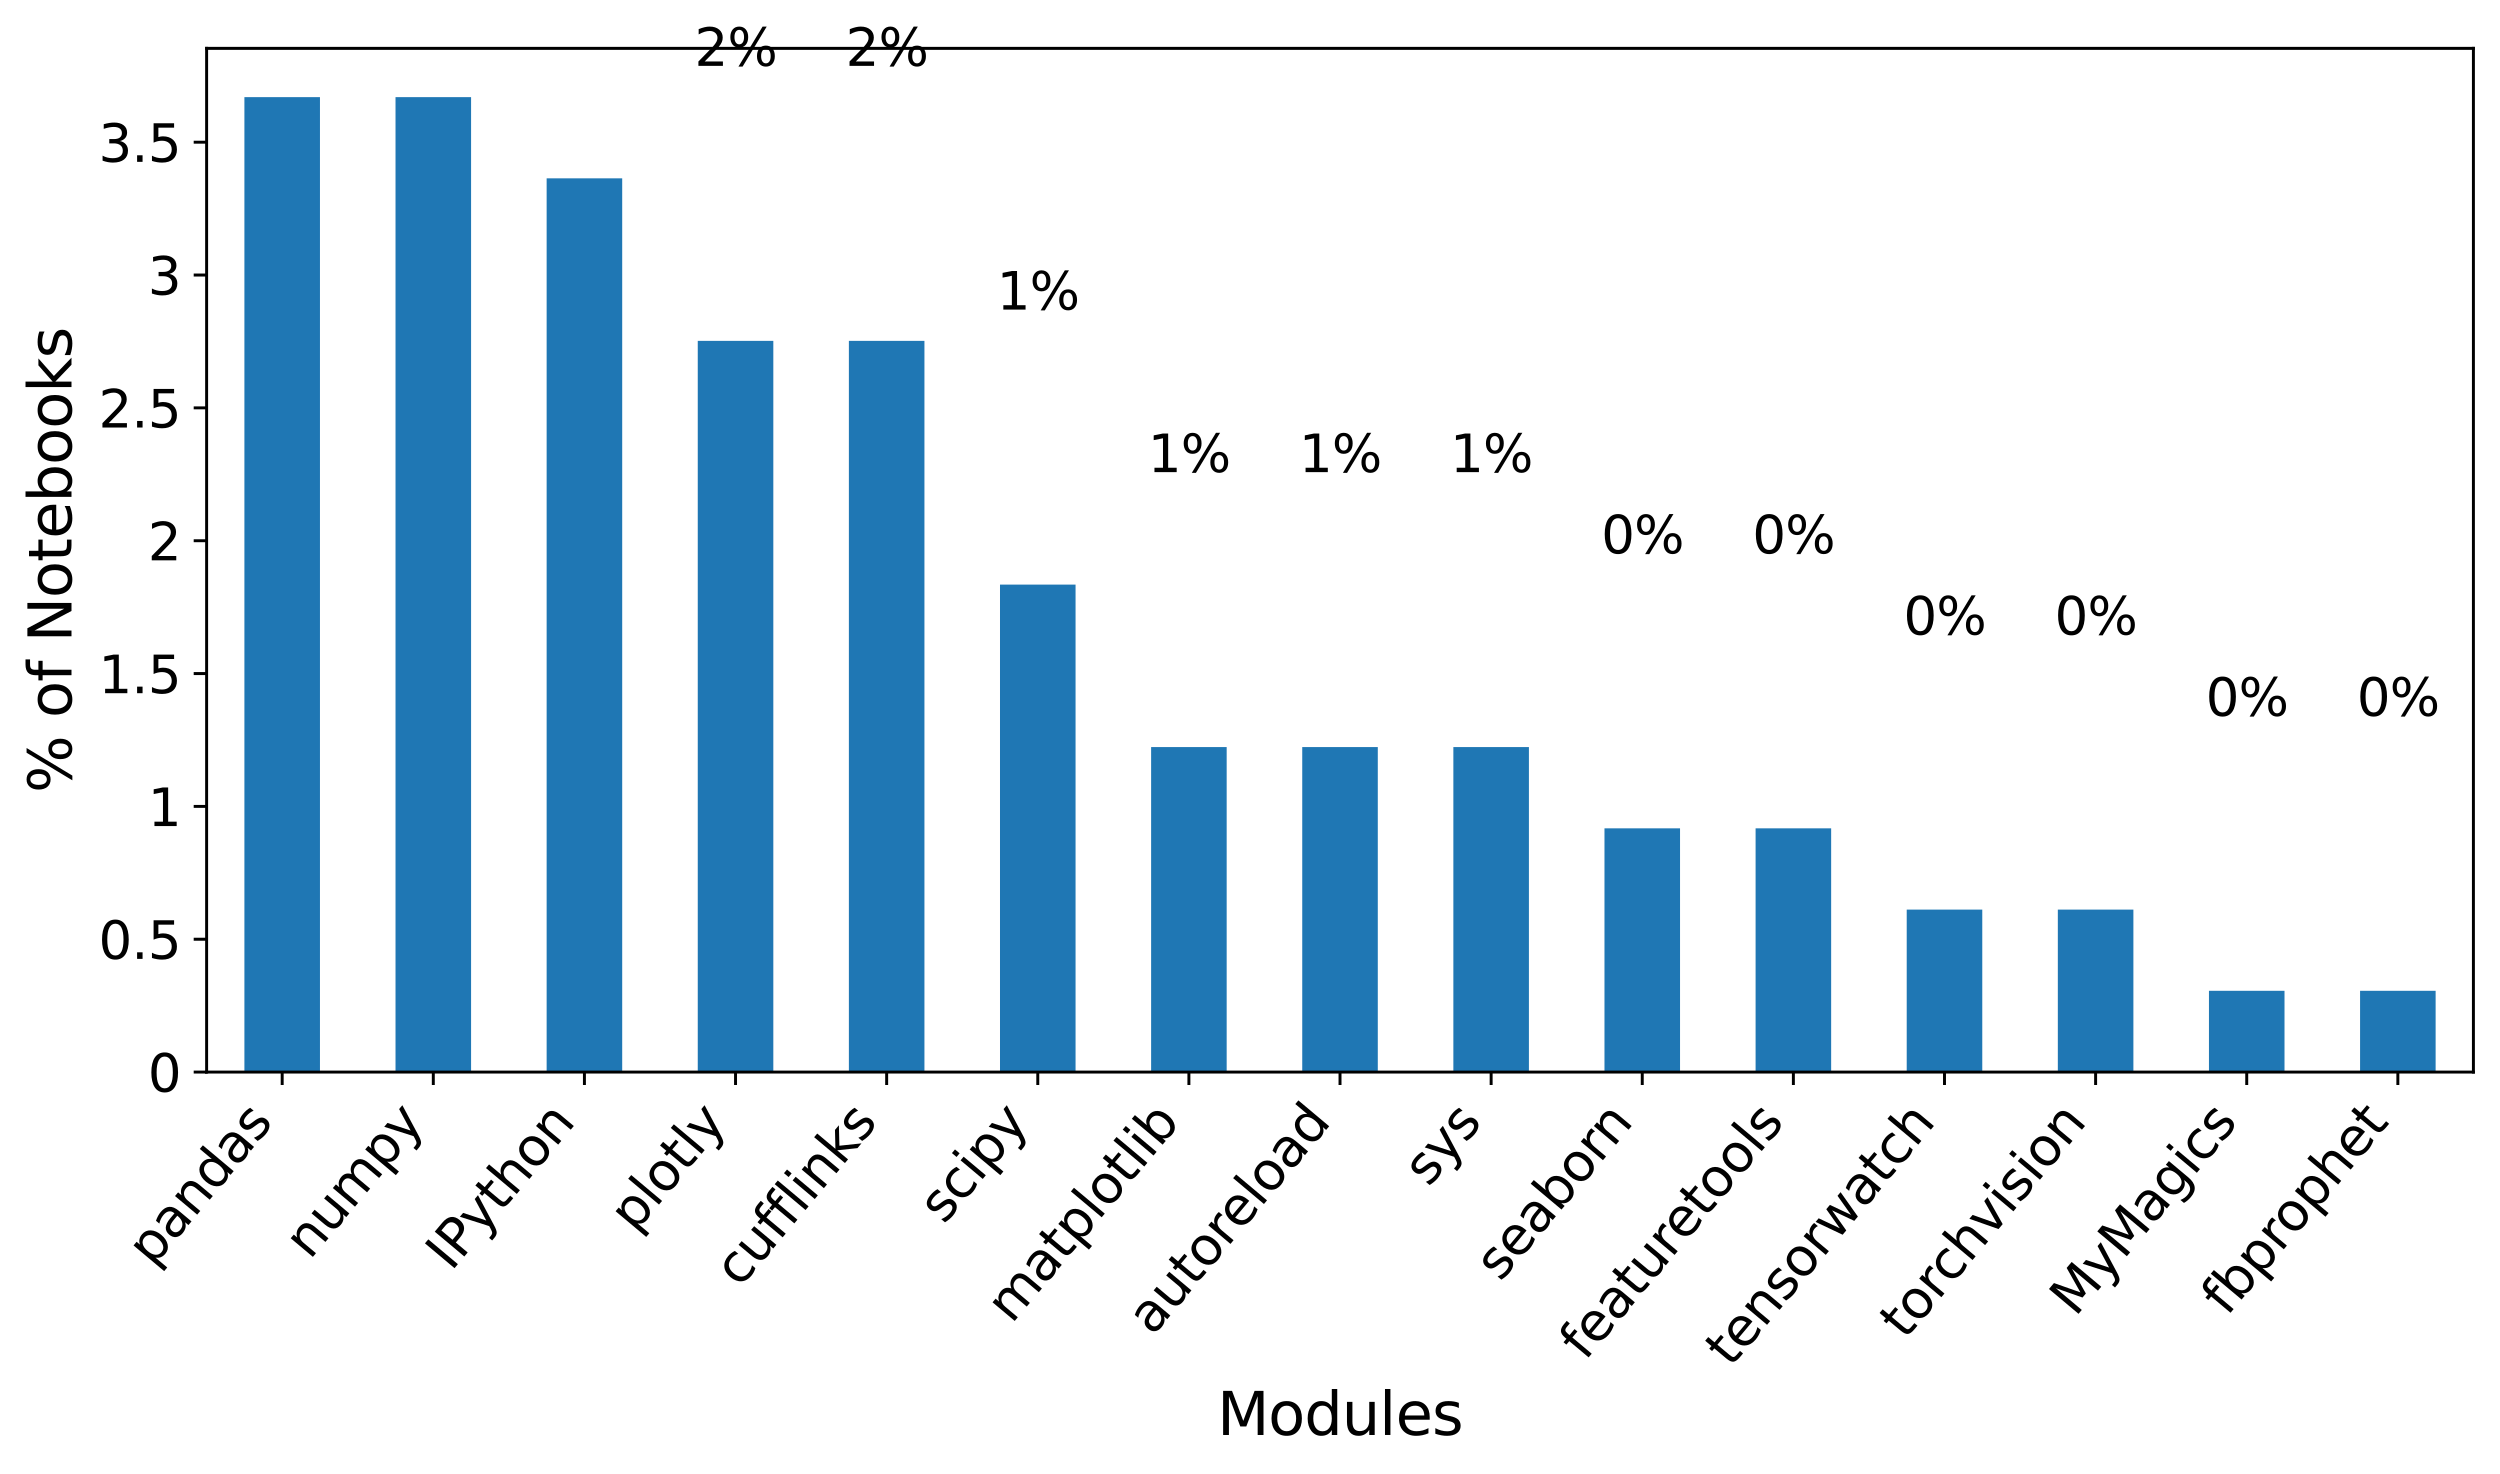 <?xml version="1.0" encoding="utf-8" standalone="no"?>
<!DOCTYPE svg PUBLIC "-//W3C//DTD SVG 1.1//EN"
  "http://www.w3.org/Graphics/SVG/1.1/DTD/svg11.dtd">
<svg xmlns:xlink="http://www.w3.org/1999/xlink" width="676.949pt" height="399.089pt" viewBox="0 0 676.949 399.089" xmlns="http://www.w3.org/2000/svg" version="1.1">
 <defs>
  <style type="text/css">*{stroke-linejoin: round; stroke-linecap: butt}</style>
 </defs>
 <g id="figure_1">
  <g id="patch_1">
   <path d="M 0 399.089 
L 676.949 399.089 
L 676.949 0 
L 0 0 
z
" style="fill: #ffffff"/>
  </g>
  <g id="axes_1">
   <g id="patch_2">
    <path d="M 55.949 290.296 
L 669.749 290.296 
L 669.749 13.096 
L 55.949 13.096 
z
" style="fill: #ffffff"/>
   </g>
   <g id="patch_3">
    <path d="M 66.179 290.296 
L 86.639 290.296 
L 86.639 26.296 
L 66.179 26.296 
z
" clip-path="url(#pff00671249)" style="fill: #1f77b4"/>
   </g>
   <g id="patch_4">
    <path d="M 107.099 290.296 
L 127.559 290.296 
L 127.559 26.296 
L 107.099 26.296 
z
" clip-path="url(#pff00671249)" style="fill: #1f77b4"/>
   </g>
   <g id="patch_5">
    <path d="M 148.019 290.296 
L 168.479 290.296 
L 168.479 48.296 
L 148.019 48.296 
z
" clip-path="url(#pff00671249)" style="fill: #1f77b4"/>
   </g>
   <g id="patch_6">
    <path d="M 188.939 290.296 
L 209.399 290.296 
L 209.399 92.296 
L 188.939 92.296 
z
" clip-path="url(#pff00671249)" style="fill: #1f77b4"/>
   </g>
   <g id="patch_7">
    <path d="M 229.859 290.296 
L 250.319 290.296 
L 250.319 92.296 
L 229.859 92.296 
z
" clip-path="url(#pff00671249)" style="fill: #1f77b4"/>
   </g>
   <g id="patch_8">
    <path d="M 270.779 290.296 
L 291.239 290.296 
L 291.239 158.296 
L 270.779 158.296 
z
" clip-path="url(#pff00671249)" style="fill: #1f77b4"/>
   </g>
   <g id="patch_9">
    <path d="M 311.699 290.296 
L 332.159 290.296 
L 332.159 202.296 
L 311.699 202.296 
z
" clip-path="url(#pff00671249)" style="fill: #1f77b4"/>
   </g>
   <g id="patch_10">
    <path d="M 352.619 290.296 
L 373.079 290.296 
L 373.079 202.296 
L 352.619 202.296 
z
" clip-path="url(#pff00671249)" style="fill: #1f77b4"/>
   </g>
   <g id="patch_11">
    <path d="M 393.539 290.296 
L 413.999 290.296 
L 413.999 202.296 
L 393.539 202.296 
z
" clip-path="url(#pff00671249)" style="fill: #1f77b4"/>
   </g>
   <g id="patch_12">
    <path d="M 434.459 290.296 
L 454.919 290.296 
L 454.919 224.296 
L 434.459 224.296 
z
" clip-path="url(#pff00671249)" style="fill: #1f77b4"/>
   </g>
   <g id="patch_13">
    <path d="M 475.379 290.296 
L 495.839 290.296 
L 495.839 224.296 
L 475.379 224.296 
z
" clip-path="url(#pff00671249)" style="fill: #1f77b4"/>
   </g>
   <g id="patch_14">
    <path d="M 516.299 290.296 
L 536.759 290.296 
L 536.759 246.296 
L 516.299 246.296 
z
" clip-path="url(#pff00671249)" style="fill: #1f77b4"/>
   </g>
   <g id="patch_15">
    <path d="M 557.219 290.296 
L 577.679 290.296 
L 577.679 246.296 
L 557.219 246.296 
z
" clip-path="url(#pff00671249)" style="fill: #1f77b4"/>
   </g>
   <g id="patch_16">
    <path d="M 598.139 290.296 
L 618.599 290.296 
L 618.599 268.296 
L 598.139 268.296 
z
" clip-path="url(#pff00671249)" style="fill: #1f77b4"/>
   </g>
   <g id="patch_17">
    <path d="M 639.059 290.296 
L 659.519 290.296 
L 659.519 268.296 
L 639.059 268.296 
z
" clip-path="url(#pff00671249)" style="fill: #1f77b4"/>
   </g>
   <g id="matplotlib.axis_1">
    <g id="xtick_1">
     <g id="line2d_1">
      <defs>
       <path id="m2a78809290" d="M 0 0 
L 0 3.5 
" style="stroke: #000000; stroke-width: 0.8"/>
      </defs>
      <g>
       <use xlink:href="#m2a78809290" x="76.409" y="290.296" style="stroke: #000000; stroke-width: 0.8"/>
      </g>
     </g>
     <g id="text_1">
      <!-- pandas -->
      <g transform="translate(41.333 343.278) rotate(-50) scale(0.14 -0.14)">
       <defs>
        <path id="DejaVuSans-70" d="M 1159 525 
L 1159 -1331 
L 581 -1331 
L 581 3500 
L 1159 3500 
L 1159 2969 
Q 1341 3281 1617 3432 
Q 1894 3584 2278 3584 
Q 2916 3584 3314 3078 
Q 3713 2572 3713 1747 
Q 3713 922 3314 415 
Q 2916 -91 2278 -91 
Q 1894 -91 1617 61 
Q 1341 213 1159 525 
z
M 3116 1747 
Q 3116 2381 2855 2742 
Q 2594 3103 2138 3103 
Q 1681 3103 1420 2742 
Q 1159 2381 1159 1747 
Q 1159 1113 1420 752 
Q 1681 391 2138 391 
Q 2594 391 2855 752 
Q 3116 1113 3116 1747 
z
" transform="scale(0.016)"/>
        <path id="DejaVuSans-61" d="M 2194 1759 
Q 1497 1759 1228 1600 
Q 959 1441 959 1056 
Q 959 750 1161 570 
Q 1363 391 1709 391 
Q 2188 391 2477 730 
Q 2766 1069 2766 1631 
L 2766 1759 
L 2194 1759 
z
M 3341 1997 
L 3341 0 
L 2766 0 
L 2766 531 
Q 2569 213 2275 61 
Q 1981 -91 1556 -91 
Q 1019 -91 701 211 
Q 384 513 384 1019 
Q 384 1609 779 1909 
Q 1175 2209 1959 2209 
L 2766 2209 
L 2766 2266 
Q 2766 2663 2505 2880 
Q 2244 3097 1772 3097 
Q 1472 3097 1187 3025 
Q 903 2953 641 2809 
L 641 3341 
Q 956 3463 1253 3523 
Q 1550 3584 1831 3584 
Q 2591 3584 2966 3190 
Q 3341 2797 3341 1997 
z
" transform="scale(0.016)"/>
        <path id="DejaVuSans-6e" d="M 3513 2113 
L 3513 0 
L 2938 0 
L 2938 2094 
Q 2938 2591 2744 2837 
Q 2550 3084 2163 3084 
Q 1697 3084 1428 2787 
Q 1159 2491 1159 1978 
L 1159 0 
L 581 0 
L 581 3500 
L 1159 3500 
L 1159 2956 
Q 1366 3272 1645 3428 
Q 1925 3584 2291 3584 
Q 2894 3584 3203 3211 
Q 3513 2838 3513 2113 
z
" transform="scale(0.016)"/>
        <path id="DejaVuSans-64" d="M 2906 2969 
L 2906 4863 
L 3481 4863 
L 3481 0 
L 2906 0 
L 2906 525 
Q 2725 213 2448 61 
Q 2172 -91 1784 -91 
Q 1150 -91 751 415 
Q 353 922 353 1747 
Q 353 2572 751 3078 
Q 1150 3584 1784 3584 
Q 2172 3584 2448 3432 
Q 2725 3281 2906 2969 
z
M 947 1747 
Q 947 1113 1208 752 
Q 1469 391 1925 391 
Q 2381 391 2643 752 
Q 2906 1113 2906 1747 
Q 2906 2381 2643 2742 
Q 2381 3103 1925 3103 
Q 1469 3103 1208 2742 
Q 947 2381 947 1747 
z
" transform="scale(0.016)"/>
        <path id="DejaVuSans-73" d="M 2834 3397 
L 2834 2853 
Q 2591 2978 2328 3040 
Q 2066 3103 1784 3103 
Q 1356 3103 1142 2972 
Q 928 2841 928 2578 
Q 928 2378 1081 2264 
Q 1234 2150 1697 2047 
L 1894 2003 
Q 2506 1872 2764 1633 
Q 3022 1394 3022 966 
Q 3022 478 2636 193 
Q 2250 -91 1575 -91 
Q 1294 -91 989 -36 
Q 684 19 347 128 
L 347 722 
Q 666 556 975 473 
Q 1284 391 1588 391 
Q 1994 391 2212 530 
Q 2431 669 2431 922 
Q 2431 1156 2273 1281 
Q 2116 1406 1581 1522 
L 1381 1569 
Q 847 1681 609 1914 
Q 372 2147 372 2553 
Q 372 3047 722 3315 
Q 1072 3584 1716 3584 
Q 2034 3584 2315 3537 
Q 2597 3491 2834 3397 
z
" transform="scale(0.016)"/>
       </defs>
       <use xlink:href="#DejaVuSans-70"/>
       <use xlink:href="#DejaVuSans-61" x="63.477"/>
       <use xlink:href="#DejaVuSans-6e" x="124.756"/>
       <use xlink:href="#DejaVuSans-64" x="188.135"/>
       <use xlink:href="#DejaVuSans-61" x="251.611"/>
       <use xlink:href="#DejaVuSans-73" x="312.891"/>
      </g>
     </g>
    </g>
    <g id="xtick_2">
     <g id="line2d_2">
      <g>
       <use xlink:href="#m2a78809290" x="117.329" y="290.296" style="stroke: #000000; stroke-width: 0.8"/>
      </g>
     </g>
     <g id="text_2">
      <!-- numpy -->
      <g transform="translate(83.888 341.33) rotate(-50) scale(0.14 -0.14)">
       <defs>
        <path id="DejaVuSans-75" d="M 544 1381 
L 544 3500 
L 1119 3500 
L 1119 1403 
Q 1119 906 1312 657 
Q 1506 409 1894 409 
Q 2359 409 2629 706 
Q 2900 1003 2900 1516 
L 2900 3500 
L 3475 3500 
L 3475 0 
L 2900 0 
L 2900 538 
Q 2691 219 2414 64 
Q 2138 -91 1772 -91 
Q 1169 -91 856 284 
Q 544 659 544 1381 
z
M 1991 3584 
L 1991 3584 
z
" transform="scale(0.016)"/>
        <path id="DejaVuSans-6d" d="M 3328 2828 
Q 3544 3216 3844 3400 
Q 4144 3584 4550 3584 
Q 5097 3584 5394 3201 
Q 5691 2819 5691 2113 
L 5691 0 
L 5113 0 
L 5113 2094 
Q 5113 2597 4934 2840 
Q 4756 3084 4391 3084 
Q 3944 3084 3684 2787 
Q 3425 2491 3425 1978 
L 3425 0 
L 2847 0 
L 2847 2094 
Q 2847 2600 2669 2842 
Q 2491 3084 2119 3084 
Q 1678 3084 1418 2786 
Q 1159 2488 1159 1978 
L 1159 0 
L 581 0 
L 581 3500 
L 1159 3500 
L 1159 2956 
Q 1356 3278 1631 3431 
Q 1906 3584 2284 3584 
Q 2666 3584 2933 3390 
Q 3200 3197 3328 2828 
z
" transform="scale(0.016)"/>
        <path id="DejaVuSans-79" d="M 2059 -325 
Q 1816 -950 1584 -1140 
Q 1353 -1331 966 -1331 
L 506 -1331 
L 506 -850 
L 844 -850 
Q 1081 -850 1212 -737 
Q 1344 -625 1503 -206 
L 1606 56 
L 191 3500 
L 800 3500 
L 1894 763 
L 2988 3500 
L 3597 3500 
L 2059 -325 
z
" transform="scale(0.016)"/>
       </defs>
       <use xlink:href="#DejaVuSans-6e"/>
       <use xlink:href="#DejaVuSans-75" x="63.379"/>
       <use xlink:href="#DejaVuSans-6d" x="126.758"/>
       <use xlink:href="#DejaVuSans-70" x="224.17"/>
       <use xlink:href="#DejaVuSans-79" x="287.646"/>
      </g>
     </g>
    </g>
    <g id="xtick_3">
     <g id="line2d_3">
      <g>
       <use xlink:href="#m2a78809290" x="158.249" y="290.296" style="stroke: #000000; stroke-width: 0.8"/>
      </g>
     </g>
     <g id="text_3">
      <!-- IPython -->
      <g transform="translate(122.171 344.472) rotate(-50) scale(0.14 -0.14)">
       <defs>
        <path id="DejaVuSans-49" d="M 628 4666 
L 1259 4666 
L 1259 0 
L 628 0 
L 628 4666 
z
" transform="scale(0.016)"/>
        <path id="DejaVuSans-50" d="M 1259 4147 
L 1259 2394 
L 2053 2394 
Q 2494 2394 2734 2622 
Q 2975 2850 2975 3272 
Q 2975 3691 2734 3919 
Q 2494 4147 2053 4147 
L 1259 4147 
z
M 628 4666 
L 2053 4666 
Q 2838 4666 3239 4311 
Q 3641 3956 3641 3272 
Q 3641 2581 3239 2228 
Q 2838 1875 2053 1875 
L 1259 1875 
L 1259 0 
L 628 0 
L 628 4666 
z
" transform="scale(0.016)"/>
        <path id="DejaVuSans-74" d="M 1172 4494 
L 1172 3500 
L 2356 3500 
L 2356 3053 
L 1172 3053 
L 1172 1153 
Q 1172 725 1289 603 
Q 1406 481 1766 481 
L 2356 481 
L 2356 0 
L 1766 0 
Q 1100 0 847 248 
Q 594 497 594 1153 
L 594 3053 
L 172 3053 
L 172 3500 
L 594 3500 
L 594 4494 
L 1172 4494 
z
" transform="scale(0.016)"/>
        <path id="DejaVuSans-68" d="M 3513 2113 
L 3513 0 
L 2938 0 
L 2938 2094 
Q 2938 2591 2744 2837 
Q 2550 3084 2163 3084 
Q 1697 3084 1428 2787 
Q 1159 2491 1159 1978 
L 1159 0 
L 581 0 
L 581 4863 
L 1159 4863 
L 1159 2956 
Q 1366 3272 1645 3428 
Q 1925 3584 2291 3584 
Q 2894 3584 3203 3211 
Q 3513 2838 3513 2113 
z
" transform="scale(0.016)"/>
        <path id="DejaVuSans-6f" d="M 1959 3097 
Q 1497 3097 1228 2736 
Q 959 2375 959 1747 
Q 959 1119 1226 758 
Q 1494 397 1959 397 
Q 2419 397 2687 759 
Q 2956 1122 2956 1747 
Q 2956 2369 2687 2733 
Q 2419 3097 1959 3097 
z
M 1959 3584 
Q 2709 3584 3137 3096 
Q 3566 2609 3566 1747 
Q 3566 888 3137 398 
Q 2709 -91 1959 -91 
Q 1206 -91 779 398 
Q 353 888 353 1747 
Q 353 2609 779 3096 
Q 1206 3584 1959 3584 
z
" transform="scale(0.016)"/>
       </defs>
       <use xlink:href="#DejaVuSans-49"/>
       <use xlink:href="#DejaVuSans-50" x="29.492"/>
       <use xlink:href="#DejaVuSans-79" x="89.795"/>
       <use xlink:href="#DejaVuSans-74" x="148.975"/>
       <use xlink:href="#DejaVuSans-68" x="188.184"/>
       <use xlink:href="#DejaVuSans-6f" x="251.562"/>
       <use xlink:href="#DejaVuSans-6e" x="312.744"/>
      </g>
     </g>
    </g>
    <g id="xtick_4">
     <g id="line2d_4">
      <g>
       <use xlink:href="#m2a78809290" x="199.169" y="290.296" style="stroke: #000000; stroke-width: 0.8"/>
      </g>
     </g>
     <g id="text_4">
      <!-- plotly -->
      <g transform="translate(171.865 334.015) rotate(-50) scale(0.14 -0.14)">
       <defs>
        <path id="DejaVuSans-6c" d="M 603 4863 
L 1178 4863 
L 1178 0 
L 603 0 
L 603 4863 
z
" transform="scale(0.016)"/>
       </defs>
       <use xlink:href="#DejaVuSans-70"/>
       <use xlink:href="#DejaVuSans-6c" x="63.477"/>
       <use xlink:href="#DejaVuSans-6f" x="91.26"/>
       <use xlink:href="#DejaVuSans-74" x="152.441"/>
       <use xlink:href="#DejaVuSans-6c" x="191.65"/>
       <use xlink:href="#DejaVuSans-79" x="219.434"/>
      </g>
     </g>
    </g>
    <g id="xtick_5">
     <g id="line2d_5">
      <g>
       <use xlink:href="#m2a78809290" x="240.089" y="290.296" style="stroke: #000000; stroke-width: 0.8"/>
      </g>
     </g>
     <g id="text_5">
      <!-- cufflinks -->
      <g transform="translate(200.27 348.931) rotate(-50) scale(0.14 -0.14)">
       <defs>
        <path id="DejaVuSans-63" d="M 3122 3366 
L 3122 2828 
Q 2878 2963 2633 3030 
Q 2388 3097 2138 3097 
Q 1578 3097 1268 2742 
Q 959 2388 959 1747 
Q 959 1106 1268 751 
Q 1578 397 2138 397 
Q 2388 397 2633 464 
Q 2878 531 3122 666 
L 3122 134 
Q 2881 22 2623 -34 
Q 2366 -91 2075 -91 
Q 1284 -91 818 406 
Q 353 903 353 1747 
Q 353 2603 823 3093 
Q 1294 3584 2113 3584 
Q 2378 3584 2631 3529 
Q 2884 3475 3122 3366 
z
" transform="scale(0.016)"/>
        <path id="DejaVuSans-66" d="M 2375 4863 
L 2375 4384 
L 1825 4384 
Q 1516 4384 1395 4259 
Q 1275 4134 1275 3809 
L 1275 3500 
L 2222 3500 
L 2222 3053 
L 1275 3053 
L 1275 0 
L 697 0 
L 697 3053 
L 147 3053 
L 147 3500 
L 697 3500 
L 697 3744 
Q 697 4328 969 4595 
Q 1241 4863 1831 4863 
L 2375 4863 
z
" transform="scale(0.016)"/>
        <path id="DejaVuSans-69" d="M 603 3500 
L 1178 3500 
L 1178 0 
L 603 0 
L 603 3500 
z
M 603 4863 
L 1178 4863 
L 1178 4134 
L 603 4134 
L 603 4863 
z
" transform="scale(0.016)"/>
        <path id="DejaVuSans-6b" d="M 581 4863 
L 1159 4863 
L 1159 1991 
L 2875 3500 
L 3609 3500 
L 1753 1863 
L 3688 0 
L 2938 0 
L 1159 1709 
L 1159 0 
L 581 0 
L 581 4863 
z
" transform="scale(0.016)"/>
       </defs>
       <use xlink:href="#DejaVuSans-63"/>
       <use xlink:href="#DejaVuSans-75" x="54.98"/>
       <use xlink:href="#DejaVuSans-66" x="118.359"/>
       <use xlink:href="#DejaVuSans-66" x="153.564"/>
       <use xlink:href="#DejaVuSans-6c" x="188.77"/>
       <use xlink:href="#DejaVuSans-69" x="216.553"/>
       <use xlink:href="#DejaVuSans-6e" x="244.336"/>
       <use xlink:href="#DejaVuSans-6b" x="307.715"/>
       <use xlink:href="#DejaVuSans-73" x="365.625"/>
      </g>
     </g>
    </g>
    <g id="xtick_6">
     <g id="line2d_6">
      <g>
       <use xlink:href="#m2a78809290" x="281.009" y="290.296" style="stroke: #000000; stroke-width: 0.8"/>
      </g>
     </g>
     <g id="text_6">
      <!-- scipy -->
      <g transform="translate(255.604 331.753) rotate(-50) scale(0.14 -0.14)">
       <use xlink:href="#DejaVuSans-73"/>
       <use xlink:href="#DejaVuSans-63" x="52.1"/>
       <use xlink:href="#DejaVuSans-69" x="107.08"/>
       <use xlink:href="#DejaVuSans-70" x="134.863"/>
       <use xlink:href="#DejaVuSans-79" x="198.34"/>
      </g>
     </g>
    </g>
    <g id="xtick_7">
     <g id="line2d_7">
      <g>
       <use xlink:href="#m2a78809290" x="321.929" y="290.296" style="stroke: #000000; stroke-width: 0.8"/>
      </g>
     </g>
     <g id="text_7">
      <!-- matplotlib -->
      <g transform="translate(273.931 358.678) rotate(-50) scale(0.14 -0.14)">
       <defs>
        <path id="DejaVuSans-62" d="M 3116 1747 
Q 3116 2381 2855 2742 
Q 2594 3103 2138 3103 
Q 1681 3103 1420 2742 
Q 1159 2381 1159 1747 
Q 1159 1113 1420 752 
Q 1681 391 2138 391 
Q 2594 391 2855 752 
Q 3116 1113 3116 1747 
z
M 1159 2969 
Q 1341 3281 1617 3432 
Q 1894 3584 2278 3584 
Q 2916 3584 3314 3078 
Q 3713 2572 3713 1747 
Q 3713 922 3314 415 
Q 2916 -91 2278 -91 
Q 1894 -91 1617 61 
Q 1341 213 1159 525 
L 1159 0 
L 581 0 
L 581 4863 
L 1159 4863 
L 1159 2969 
z
" transform="scale(0.016)"/>
       </defs>
       <use xlink:href="#DejaVuSans-6d"/>
       <use xlink:href="#DejaVuSans-61" x="97.412"/>
       <use xlink:href="#DejaVuSans-74" x="158.691"/>
       <use xlink:href="#DejaVuSans-70" x="197.9"/>
       <use xlink:href="#DejaVuSans-6c" x="261.377"/>
       <use xlink:href="#DejaVuSans-6f" x="289.16"/>
       <use xlink:href="#DejaVuSans-74" x="350.342"/>
       <use xlink:href="#DejaVuSans-6c" x="389.551"/>
       <use xlink:href="#DejaVuSans-69" x="417.334"/>
       <use xlink:href="#DejaVuSans-62" x="445.117"/>
      </g>
     </g>
    </g>
    <g id="xtick_8">
     <g id="line2d_8">
      <g>
       <use xlink:href="#m2a78809290" x="362.849" y="290.296" style="stroke: #000000; stroke-width: 0.8"/>
      </g>
     </g>
     <g id="text_8">
      <!-- autoreload -->
      <g transform="translate(312.099 361.958) rotate(-50) scale(0.14 -0.14)">
       <defs>
        <path id="DejaVuSans-72" d="M 2631 2963 
Q 2534 3019 2420 3045 
Q 2306 3072 2169 3072 
Q 1681 3072 1420 2755 
Q 1159 2438 1159 1844 
L 1159 0 
L 581 0 
L 581 3500 
L 1159 3500 
L 1159 2956 
Q 1341 3275 1631 3429 
Q 1922 3584 2338 3584 
Q 2397 3584 2469 3576 
Q 2541 3569 2628 3553 
L 2631 2963 
z
" transform="scale(0.016)"/>
        <path id="DejaVuSans-65" d="M 3597 1894 
L 3597 1613 
L 953 1613 
Q 991 1019 1311 708 
Q 1631 397 2203 397 
Q 2534 397 2845 478 
Q 3156 559 3463 722 
L 3463 178 
Q 3153 47 2828 -22 
Q 2503 -91 2169 -91 
Q 1331 -91 842 396 
Q 353 884 353 1716 
Q 353 2575 817 3079 
Q 1281 3584 2069 3584 
Q 2775 3584 3186 3129 
Q 3597 2675 3597 1894 
z
M 3022 2063 
Q 3016 2534 2758 2815 
Q 2500 3097 2075 3097 
Q 1594 3097 1305 2825 
Q 1016 2553 972 2059 
L 3022 2063 
z
" transform="scale(0.016)"/>
       </defs>
       <use xlink:href="#DejaVuSans-61"/>
       <use xlink:href="#DejaVuSans-75" x="61.279"/>
       <use xlink:href="#DejaVuSans-74" x="124.658"/>
       <use xlink:href="#DejaVuSans-6f" x="163.867"/>
       <use xlink:href="#DejaVuSans-72" x="225.049"/>
       <use xlink:href="#DejaVuSans-65" x="263.912"/>
       <use xlink:href="#DejaVuSans-6c" x="325.436"/>
       <use xlink:href="#DejaVuSans-6f" x="353.219"/>
       <use xlink:href="#DejaVuSans-61" x="414.4"/>
       <use xlink:href="#DejaVuSans-64" x="475.68"/>
      </g>
     </g>
    </g>
    <g id="xtick_9">
     <g id="line2d_9">
      <g>
       <use xlink:href="#m2a78809290" x="403.769" y="290.296" style="stroke: #000000; stroke-width: 0.8"/>
      </g>
     </g>
     <g id="text_9">
      <!-- sys -->
      <g transform="translate(386.837 321.655) rotate(-50) scale(0.14 -0.14)">
       <use xlink:href="#DejaVuSans-73"/>
       <use xlink:href="#DejaVuSans-79" x="52.1"/>
       <use xlink:href="#DejaVuSans-73" x="111.279"/>
      </g>
     </g>
    </g>
    <g id="xtick_10">
     <g id="line2d_10">
      <g>
       <use xlink:href="#m2a78809290" x="444.689" y="290.296" style="stroke: #000000; stroke-width: 0.8"/>
      </g>
     </g>
     <g id="text_10">
      <!-- seaborn -->
      <g transform="translate(406.255 347.28) rotate(-50) scale(0.14 -0.14)">
       <use xlink:href="#DejaVuSans-73"/>
       <use xlink:href="#DejaVuSans-65" x="52.1"/>
       <use xlink:href="#DejaVuSans-61" x="113.623"/>
       <use xlink:href="#DejaVuSans-62" x="174.902"/>
       <use xlink:href="#DejaVuSans-6f" x="238.379"/>
       <use xlink:href="#DejaVuSans-72" x="299.561"/>
       <use xlink:href="#DejaVuSans-6e" x="338.924"/>
      </g>
     </g>
    </g>
    <g id="xtick_11">
     <g id="line2d_11">
      <g>
       <use xlink:href="#m2a78809290" x="485.609" y="290.296" style="stroke: #000000; stroke-width: 0.8"/>
      </g>
     </g>
     <g id="text_11">
      <!-- featuretools -->
      <g transform="translate(429.165 368.743) rotate(-50) scale(0.14 -0.14)">
       <use xlink:href="#DejaVuSans-66"/>
       <use xlink:href="#DejaVuSans-65" x="35.205"/>
       <use xlink:href="#DejaVuSans-61" x="96.729"/>
       <use xlink:href="#DejaVuSans-74" x="158.008"/>
       <use xlink:href="#DejaVuSans-75" x="197.217"/>
       <use xlink:href="#DejaVuSans-72" x="260.596"/>
       <use xlink:href="#DejaVuSans-65" x="299.459"/>
       <use xlink:href="#DejaVuSans-74" x="360.982"/>
       <use xlink:href="#DejaVuSans-6f" x="400.191"/>
       <use xlink:href="#DejaVuSans-6f" x="461.373"/>
       <use xlink:href="#DejaVuSans-6c" x="522.555"/>
       <use xlink:href="#DejaVuSans-73" x="550.338"/>
      </g>
     </g>
    </g>
    <g id="xtick_12">
     <g id="line2d_12">
      <g>
       <use xlink:href="#m2a78809290" x="526.529" y="290.296" style="stroke: #000000; stroke-width: 0.8"/>
      </g>
     </g>
     <g id="text_12">
      <!-- tensorwatch -->
      <g transform="translate(468.584 370.532) rotate(-50) scale(0.14 -0.14)">
       <defs>
        <path id="DejaVuSans-77" d="M 269 3500 
L 844 3500 
L 1563 769 
L 2278 3500 
L 2956 3500 
L 3675 769 
L 4391 3500 
L 4966 3500 
L 4050 0 
L 3372 0 
L 2619 2869 
L 1863 0 
L 1184 0 
L 269 3500 
z
" transform="scale(0.016)"/>
       </defs>
       <use xlink:href="#DejaVuSans-74"/>
       <use xlink:href="#DejaVuSans-65" x="39.209"/>
       <use xlink:href="#DejaVuSans-6e" x="100.732"/>
       <use xlink:href="#DejaVuSans-73" x="164.111"/>
       <use xlink:href="#DejaVuSans-6f" x="216.211"/>
       <use xlink:href="#DejaVuSans-72" x="277.393"/>
       <use xlink:href="#DejaVuSans-77" x="318.506"/>
       <use xlink:href="#DejaVuSans-61" x="400.293"/>
       <use xlink:href="#DejaVuSans-74" x="461.572"/>
       <use xlink:href="#DejaVuSans-63" x="500.781"/>
       <use xlink:href="#DejaVuSans-68" x="555.762"/>
      </g>
     </g>
    </g>
    <g id="xtick_13">
     <g id="line2d_13">
      <g>
       <use xlink:href="#m2a78809290" x="567.449" y="290.296" style="stroke: #000000; stroke-width: 0.8"/>
      </g>
     </g>
     <g id="text_13">
      <!-- torchvision -->
      <g transform="translate(515.813 363.013) rotate(-50) scale(0.14 -0.14)">
       <defs>
        <path id="DejaVuSans-76" d="M 191 3500 
L 800 3500 
L 1894 563 
L 2988 3500 
L 3597 3500 
L 2284 0 
L 1503 0 
L 191 3500 
z
" transform="scale(0.016)"/>
       </defs>
       <use xlink:href="#DejaVuSans-74"/>
       <use xlink:href="#DejaVuSans-6f" x="39.209"/>
       <use xlink:href="#DejaVuSans-72" x="100.391"/>
       <use xlink:href="#DejaVuSans-63" x="139.254"/>
       <use xlink:href="#DejaVuSans-68" x="194.234"/>
       <use xlink:href="#DejaVuSans-76" x="257.613"/>
       <use xlink:href="#DejaVuSans-69" x="316.793"/>
       <use xlink:href="#DejaVuSans-73" x="344.576"/>
       <use xlink:href="#DejaVuSans-69" x="396.676"/>
       <use xlink:href="#DejaVuSans-6f" x="424.459"/>
       <use xlink:href="#DejaVuSans-6e" x="485.641"/>
      </g>
     </g>
    </g>
    <g id="xtick_14">
     <g id="line2d_14">
      <g>
       <use xlink:href="#m2a78809290" x="608.369" y="290.296" style="stroke: #000000; stroke-width: 0.8"/>
      </g>
     </g>
     <g id="text_14">
      <!-- MyMagics -->
      <g transform="translate(561.92 356.832) rotate(-50) scale(0.14 -0.14)">
       <defs>
        <path id="DejaVuSans-4d" d="M 628 4666 
L 1569 4666 
L 2759 1491 
L 3956 4666 
L 4897 4666 
L 4897 0 
L 4281 0 
L 4281 4097 
L 3078 897 
L 2444 897 
L 1241 4097 
L 1241 0 
L 628 0 
L 628 4666 
z
" transform="scale(0.016)"/>
        <path id="DejaVuSans-67" d="M 2906 1791 
Q 2906 2416 2648 2759 
Q 2391 3103 1925 3103 
Q 1463 3103 1205 2759 
Q 947 2416 947 1791 
Q 947 1169 1205 825 
Q 1463 481 1925 481 
Q 2391 481 2648 825 
Q 2906 1169 2906 1791 
z
M 3481 434 
Q 3481 -459 3084 -895 
Q 2688 -1331 1869 -1331 
Q 1566 -1331 1297 -1286 
Q 1028 -1241 775 -1147 
L 775 -588 
Q 1028 -725 1275 -790 
Q 1522 -856 1778 -856 
Q 2344 -856 2625 -561 
Q 2906 -266 2906 331 
L 2906 616 
Q 2728 306 2450 153 
Q 2172 0 1784 0 
Q 1141 0 747 490 
Q 353 981 353 1791 
Q 353 2603 747 3093 
Q 1141 3584 1784 3584 
Q 2172 3584 2450 3431 
Q 2728 3278 2906 2969 
L 2906 3500 
L 3481 3500 
L 3481 434 
z
" transform="scale(0.016)"/>
       </defs>
       <use xlink:href="#DejaVuSans-4d"/>
       <use xlink:href="#DejaVuSans-79" x="86.279"/>
       <use xlink:href="#DejaVuSans-4d" x="145.459"/>
       <use xlink:href="#DejaVuSans-61" x="231.738"/>
       <use xlink:href="#DejaVuSans-67" x="293.018"/>
       <use xlink:href="#DejaVuSans-69" x="356.494"/>
       <use xlink:href="#DejaVuSans-63" x="384.277"/>
       <use xlink:href="#DejaVuSans-73" x="439.258"/>
      </g>
     </g>
    </g>
    <g id="xtick_15">
     <g id="line2d_15">
      <g>
       <use xlink:href="#m2a78809290" x="649.289" y="290.296" style="stroke: #000000; stroke-width: 0.8"/>
      </g>
     </g>
     <g id="text_15">
      <!-- fbprophet -->
      <g transform="translate(602.981 356.664) rotate(-50) scale(0.14 -0.14)">
       <use xlink:href="#DejaVuSans-66"/>
       <use xlink:href="#DejaVuSans-62" x="35.205"/>
       <use xlink:href="#DejaVuSans-70" x="98.682"/>
       <use xlink:href="#DejaVuSans-72" x="162.158"/>
       <use xlink:href="#DejaVuSans-6f" x="201.021"/>
       <use xlink:href="#DejaVuSans-70" x="262.203"/>
       <use xlink:href="#DejaVuSans-68" x="325.68"/>
       <use xlink:href="#DejaVuSans-65" x="389.059"/>
       <use xlink:href="#DejaVuSans-74" x="450.582"/>
      </g>
     </g>
    </g>
    <g id="text_16">
     <!-- Modules -->
     <g transform="translate(329.591 388.561) scale(0.16 -0.16)">
      <use xlink:href="#DejaVuSans-4d"/>
      <use xlink:href="#DejaVuSans-6f" x="86.279"/>
      <use xlink:href="#DejaVuSans-64" x="147.461"/>
      <use xlink:href="#DejaVuSans-75" x="210.938"/>
      <use xlink:href="#DejaVuSans-6c" x="274.316"/>
      <use xlink:href="#DejaVuSans-65" x="302.1"/>
      <use xlink:href="#DejaVuSans-73" x="363.623"/>
     </g>
    </g>
   </g>
   <g id="matplotlib.axis_2">
    <g id="ytick_1">
     <g id="line2d_16">
      <defs>
       <path id="mf4ff6f1eac" d="M 0 0 
L -3.5 0 
" style="stroke: #000000; stroke-width: 0.8"/>
      </defs>
      <g>
       <use xlink:href="#mf4ff6f1eac" x="55.949" y="290.296" style="stroke: #000000; stroke-width: 0.8"/>
      </g>
     </g>
     <g id="text_17">
      <!-- 0 -->
      <g transform="translate(40.042 295.615) scale(0.14 -0.14)">
       <defs>
        <path id="DejaVuSans-30" d="M 2034 4250 
Q 1547 4250 1301 3770 
Q 1056 3291 1056 2328 
Q 1056 1369 1301 889 
Q 1547 409 2034 409 
Q 2525 409 2770 889 
Q 3016 1369 3016 2328 
Q 3016 3291 2770 3770 
Q 2525 4250 2034 4250 
z
M 2034 4750 
Q 2819 4750 3233 4129 
Q 3647 3509 3647 2328 
Q 3647 1150 3233 529 
Q 2819 -91 2034 -91 
Q 1250 -91 836 529 
Q 422 1150 422 2328 
Q 422 3509 836 4129 
Q 1250 4750 2034 4750 
z
" transform="scale(0.016)"/>
       </defs>
       <use xlink:href="#DejaVuSans-30"/>
      </g>
     </g>
    </g>
    <g id="ytick_2">
     <g id="line2d_17">
      <g>
       <use xlink:href="#mf4ff6f1eac" x="55.949" y="254.326" style="stroke: #000000; stroke-width: 0.8"/>
      </g>
     </g>
     <g id="text_18">
      <!-- 0.5 -->
      <g transform="translate(26.685 259.645) scale(0.14 -0.14)">
       <defs>
        <path id="DejaVuSans-2e" d="M 684 794 
L 1344 794 
L 1344 0 
L 684 0 
L 684 794 
z
" transform="scale(0.016)"/>
        <path id="DejaVuSans-35" d="M 691 4666 
L 3169 4666 
L 3169 4134 
L 1269 4134 
L 1269 2991 
Q 1406 3038 1543 3061 
Q 1681 3084 1819 3084 
Q 2600 3084 3056 2656 
Q 3513 2228 3513 1497 
Q 3513 744 3044 326 
Q 2575 -91 1722 -91 
Q 1428 -91 1123 -41 
Q 819 9 494 109 
L 494 744 
Q 775 591 1075 516 
Q 1375 441 1709 441 
Q 2250 441 2565 725 
Q 2881 1009 2881 1497 
Q 2881 1984 2565 2268 
Q 2250 2553 1709 2553 
Q 1456 2553 1204 2497 
Q 953 2441 691 2322 
L 691 4666 
z
" transform="scale(0.016)"/>
       </defs>
       <use xlink:href="#DejaVuSans-30"/>
       <use xlink:href="#DejaVuSans-2e" x="63.623"/>
       <use xlink:href="#DejaVuSans-35" x="95.41"/>
      </g>
     </g>
    </g>
    <g id="ytick_3">
     <g id="line2d_18">
      <g>
       <use xlink:href="#mf4ff6f1eac" x="55.949" y="218.356" style="stroke: #000000; stroke-width: 0.8"/>
      </g>
     </g>
     <g id="text_19">
      <!-- 1 -->
      <g transform="translate(40.042 223.675) scale(0.14 -0.14)">
       <defs>
        <path id="DejaVuSans-31" d="M 794 531 
L 1825 531 
L 1825 4091 
L 703 3866 
L 703 4441 
L 1819 4666 
L 2450 4666 
L 2450 531 
L 3481 531 
L 3481 0 
L 794 0 
L 794 531 
z
" transform="scale(0.016)"/>
       </defs>
       <use xlink:href="#DejaVuSans-31"/>
      </g>
     </g>
    </g>
    <g id="ytick_4">
     <g id="line2d_19">
      <g>
       <use xlink:href="#mf4ff6f1eac" x="55.949" y="182.386" style="stroke: #000000; stroke-width: 0.8"/>
      </g>
     </g>
     <g id="text_20">
      <!-- 1.5 -->
      <g transform="translate(26.685 187.705) scale(0.14 -0.14)">
       <use xlink:href="#DejaVuSans-31"/>
       <use xlink:href="#DejaVuSans-2e" x="63.623"/>
       <use xlink:href="#DejaVuSans-35" x="95.41"/>
      </g>
     </g>
    </g>
    <g id="ytick_5">
     <g id="line2d_20">
      <g>
       <use xlink:href="#mf4ff6f1eac" x="55.949" y="146.416" style="stroke: #000000; stroke-width: 0.8"/>
      </g>
     </g>
     <g id="text_21">
      <!-- 2 -->
      <g transform="translate(40.042 151.735) scale(0.14 -0.14)">
       <defs>
        <path id="DejaVuSans-32" d="M 1228 531 
L 3431 531 
L 3431 0 
L 469 0 
L 469 531 
Q 828 903 1448 1529 
Q 2069 2156 2228 2338 
Q 2531 2678 2651 2914 
Q 2772 3150 2772 3378 
Q 2772 3750 2511 3984 
Q 2250 4219 1831 4219 
Q 1534 4219 1204 4116 
Q 875 4013 500 3803 
L 500 4441 
Q 881 4594 1212 4672 
Q 1544 4750 1819 4750 
Q 2544 4750 2975 4387 
Q 3406 4025 3406 3419 
Q 3406 3131 3298 2873 
Q 3191 2616 2906 2266 
Q 2828 2175 2409 1742 
Q 1991 1309 1228 531 
z
" transform="scale(0.016)"/>
       </defs>
       <use xlink:href="#DejaVuSans-32"/>
      </g>
     </g>
    </g>
    <g id="ytick_6">
     <g id="line2d_21">
      <g>
       <use xlink:href="#mf4ff6f1eac" x="55.949" y="110.446" style="stroke: #000000; stroke-width: 0.8"/>
      </g>
     </g>
     <g id="text_22">
      <!-- 2.5 -->
      <g transform="translate(26.685 115.765) scale(0.14 -0.14)">
       <use xlink:href="#DejaVuSans-32"/>
       <use xlink:href="#DejaVuSans-2e" x="63.623"/>
       <use xlink:href="#DejaVuSans-35" x="95.41"/>
      </g>
     </g>
    </g>
    <g id="ytick_7">
     <g id="line2d_22">
      <g>
       <use xlink:href="#mf4ff6f1eac" x="55.949" y="74.476" style="stroke: #000000; stroke-width: 0.8"/>
      </g>
     </g>
     <g id="text_23">
      <!-- 3 -->
      <g transform="translate(40.042 79.795) scale(0.14 -0.14)">
       <defs>
        <path id="DejaVuSans-33" d="M 2597 2516 
Q 3050 2419 3304 2112 
Q 3559 1806 3559 1356 
Q 3559 666 3084 287 
Q 2609 -91 1734 -91 
Q 1441 -91 1130 -33 
Q 819 25 488 141 
L 488 750 
Q 750 597 1062 519 
Q 1375 441 1716 441 
Q 2309 441 2620 675 
Q 2931 909 2931 1356 
Q 2931 1769 2642 2001 
Q 2353 2234 1838 2234 
L 1294 2234 
L 1294 2753 
L 1863 2753 
Q 2328 2753 2575 2939 
Q 2822 3125 2822 3475 
Q 2822 3834 2567 4026 
Q 2313 4219 1838 4219 
Q 1578 4219 1281 4162 
Q 984 4106 628 3988 
L 628 4550 
Q 988 4650 1302 4700 
Q 1616 4750 1894 4750 
Q 2613 4750 3031 4423 
Q 3450 4097 3450 3541 
Q 3450 3153 3228 2886 
Q 3006 2619 2597 2516 
z
" transform="scale(0.016)"/>
       </defs>
       <use xlink:href="#DejaVuSans-33"/>
      </g>
     </g>
    </g>
    <g id="ytick_8">
     <g id="line2d_23">
      <g>
       <use xlink:href="#mf4ff6f1eac" x="55.949" y="38.506" style="stroke: #000000; stroke-width: 0.8"/>
      </g>
     </g>
     <g id="text_24">
      <!-- 3.5 -->
      <g transform="translate(26.685 43.825) scale(0.14 -0.14)">
       <use xlink:href="#DejaVuSans-33"/>
       <use xlink:href="#DejaVuSans-2e" x="63.623"/>
       <use xlink:href="#DejaVuSans-35" x="95.41"/>
      </g>
     </g>
    </g>
    <g id="text_25">
     <!-- % of Notebooks -->
     <g transform="translate(19.358 214.701) rotate(-90) scale(0.16 -0.16)">
      <defs>
       <path id="DejaVuSans-25" d="M 4653 2053 
Q 4381 2053 4226 1822 
Q 4072 1591 4072 1178 
Q 4072 772 4226 539 
Q 4381 306 4653 306 
Q 4919 306 5073 539 
Q 5228 772 5228 1178 
Q 5228 1588 5073 1820 
Q 4919 2053 4653 2053 
z
M 4653 2450 
Q 5147 2450 5437 2106 
Q 5728 1763 5728 1178 
Q 5728 594 5436 251 
Q 5144 -91 4653 -91 
Q 4153 -91 3862 251 
Q 3572 594 3572 1178 
Q 3572 1766 3864 2108 
Q 4156 2450 4653 2450 
z
M 1428 4353 
Q 1159 4353 1004 4120 
Q 850 3888 850 3481 
Q 850 3069 1003 2837 
Q 1156 2606 1428 2606 
Q 1700 2606 1854 2837 
Q 2009 3069 2009 3481 
Q 2009 3884 1853 4118 
Q 1697 4353 1428 4353 
z
M 4250 4750 
L 4750 4750 
L 1831 -91 
L 1331 -91 
L 4250 4750 
z
M 1428 4750 
Q 1922 4750 2215 4408 
Q 2509 4066 2509 3481 
Q 2509 2891 2217 2550 
Q 1925 2209 1428 2209 
Q 931 2209 642 2551 
Q 353 2894 353 3481 
Q 353 4063 643 4406 
Q 934 4750 1428 4750 
z
" transform="scale(0.016)"/>
       <path id="DejaVuSans-20" transform="scale(0.016)"/>
       <path id="DejaVuSans-4e" d="M 628 4666 
L 1478 4666 
L 3547 763 
L 3547 4666 
L 4159 4666 
L 4159 0 
L 3309 0 
L 1241 3903 
L 1241 0 
L 628 0 
L 628 4666 
z
" transform="scale(0.016)"/>
      </defs>
      <use xlink:href="#DejaVuSans-25"/>
      <use xlink:href="#DejaVuSans-20" x="95.02"/>
      <use xlink:href="#DejaVuSans-6f" x="126.807"/>
      <use xlink:href="#DejaVuSans-66" x="187.988"/>
      <use xlink:href="#DejaVuSans-20" x="223.193"/>
      <use xlink:href="#DejaVuSans-4e" x="254.98"/>
      <use xlink:href="#DejaVuSans-6f" x="329.785"/>
      <use xlink:href="#DejaVuSans-74" x="390.967"/>
      <use xlink:href="#DejaVuSans-65" x="430.176"/>
      <use xlink:href="#DejaVuSans-62" x="491.699"/>
      <use xlink:href="#DejaVuSans-6f" x="555.176"/>
      <use xlink:href="#DejaVuSans-6f" x="616.357"/>
      <use xlink:href="#DejaVuSans-6b" x="677.539"/>
      <use xlink:href="#DejaVuSans-73" x="735.449"/>
     </g>
    </g>
   </g>
   <g id="patch_18">
    <path d="M 55.949 290.296 
L 55.949 13.096 
" style="fill: none; stroke: #000000; stroke-width: 0.8; stroke-linejoin: miter; stroke-linecap: square"/>
   </g>
   <g id="patch_19">
    <path d="M 669.749 290.296 
L 669.749 13.096 
" style="fill: none; stroke: #000000; stroke-width: 0.8; stroke-linejoin: miter; stroke-linecap: square"/>
   </g>
   <g id="patch_20">
    <path d="M 55.949 290.296 
L 669.749 290.296 
" style="fill: none; stroke: #000000; stroke-width: 0.8; stroke-linejoin: miter; stroke-linecap: square"/>
   </g>
   <g id="patch_21">
    <path d="M 55.949 13.096 
L 669.749 13.096 
" style="fill: none; stroke: #000000; stroke-width: 0.8; stroke-linejoin: miter; stroke-linecap: square"/>
   </g>
   <g id="text_26">
    <!-- 2% -->
    <g transform="translate(188.065 17.838) scale(0.14 -0.14)">
     <use xlink:href="#DejaVuSans-32"/>
     <use xlink:href="#DejaVuSans-25" x="63.623"/>
    </g>
   </g>
   <g id="text_27">
    <!-- 2% -->
    <g transform="translate(228.985 17.838) scale(0.14 -0.14)">
     <use xlink:href="#DejaVuSans-32"/>
     <use xlink:href="#DejaVuSans-25" x="63.623"/>
    </g>
   </g>
   <g id="text_28">
    <!-- 1% -->
    <g transform="translate(269.905 83.838) scale(0.14 -0.14)">
     <use xlink:href="#DejaVuSans-31"/>
     <use xlink:href="#DejaVuSans-25" x="63.623"/>
    </g>
   </g>
   <g id="text_29">
    <!-- 1% -->
    <g transform="translate(310.825 127.838) scale(0.14 -0.14)">
     <use xlink:href="#DejaVuSans-31"/>
     <use xlink:href="#DejaVuSans-25" x="63.623"/>
    </g>
   </g>
   <g id="text_30">
    <!-- 1% -->
    <g transform="translate(351.745 127.838) scale(0.14 -0.14)">
     <use xlink:href="#DejaVuSans-31"/>
     <use xlink:href="#DejaVuSans-25" x="63.623"/>
    </g>
   </g>
   <g id="text_31">
    <!-- 1% -->
    <g transform="translate(392.665 127.838) scale(0.14 -0.14)">
     <use xlink:href="#DejaVuSans-31"/>
     <use xlink:href="#DejaVuSans-25" x="63.623"/>
    </g>
   </g>
   <g id="text_32">
    <!-- 0% -->
    <g transform="translate(433.585 149.838) scale(0.14 -0.14)">
     <use xlink:href="#DejaVuSans-30"/>
     <use xlink:href="#DejaVuSans-25" x="63.623"/>
    </g>
   </g>
   <g id="text_33">
    <!-- 0% -->
    <g transform="translate(474.505 149.838) scale(0.14 -0.14)">
     <use xlink:href="#DejaVuSans-30"/>
     <use xlink:href="#DejaVuSans-25" x="63.623"/>
    </g>
   </g>
   <g id="text_34">
    <!-- 0% -->
    <g transform="translate(515.425 171.838) scale(0.14 -0.14)">
     <use xlink:href="#DejaVuSans-30"/>
     <use xlink:href="#DejaVuSans-25" x="63.623"/>
    </g>
   </g>
   <g id="text_35">
    <!-- 0% -->
    <g transform="translate(556.345 171.838) scale(0.14 -0.14)">
     <use xlink:href="#DejaVuSans-30"/>
     <use xlink:href="#DejaVuSans-25" x="63.623"/>
    </g>
   </g>
   <g id="text_36">
    <!-- 0% -->
    <g transform="translate(597.265 193.838) scale(0.14 -0.14)">
     <use xlink:href="#DejaVuSans-30"/>
     <use xlink:href="#DejaVuSans-25" x="63.623"/>
    </g>
   </g>
   <g id="text_37">
    <!-- 0% -->
    <g transform="translate(638.185 193.838) scale(0.14 -0.14)">
     <use xlink:href="#DejaVuSans-30"/>
     <use xlink:href="#DejaVuSans-25" x="63.623"/>
    </g>
   </g>
  </g>
 </g>
 <defs>
  <clipPath id="pff00671249">
   <rect x="55.949" y="13.096" width="613.8" height="277.2"/>
  </clipPath>
 </defs>
</svg>
